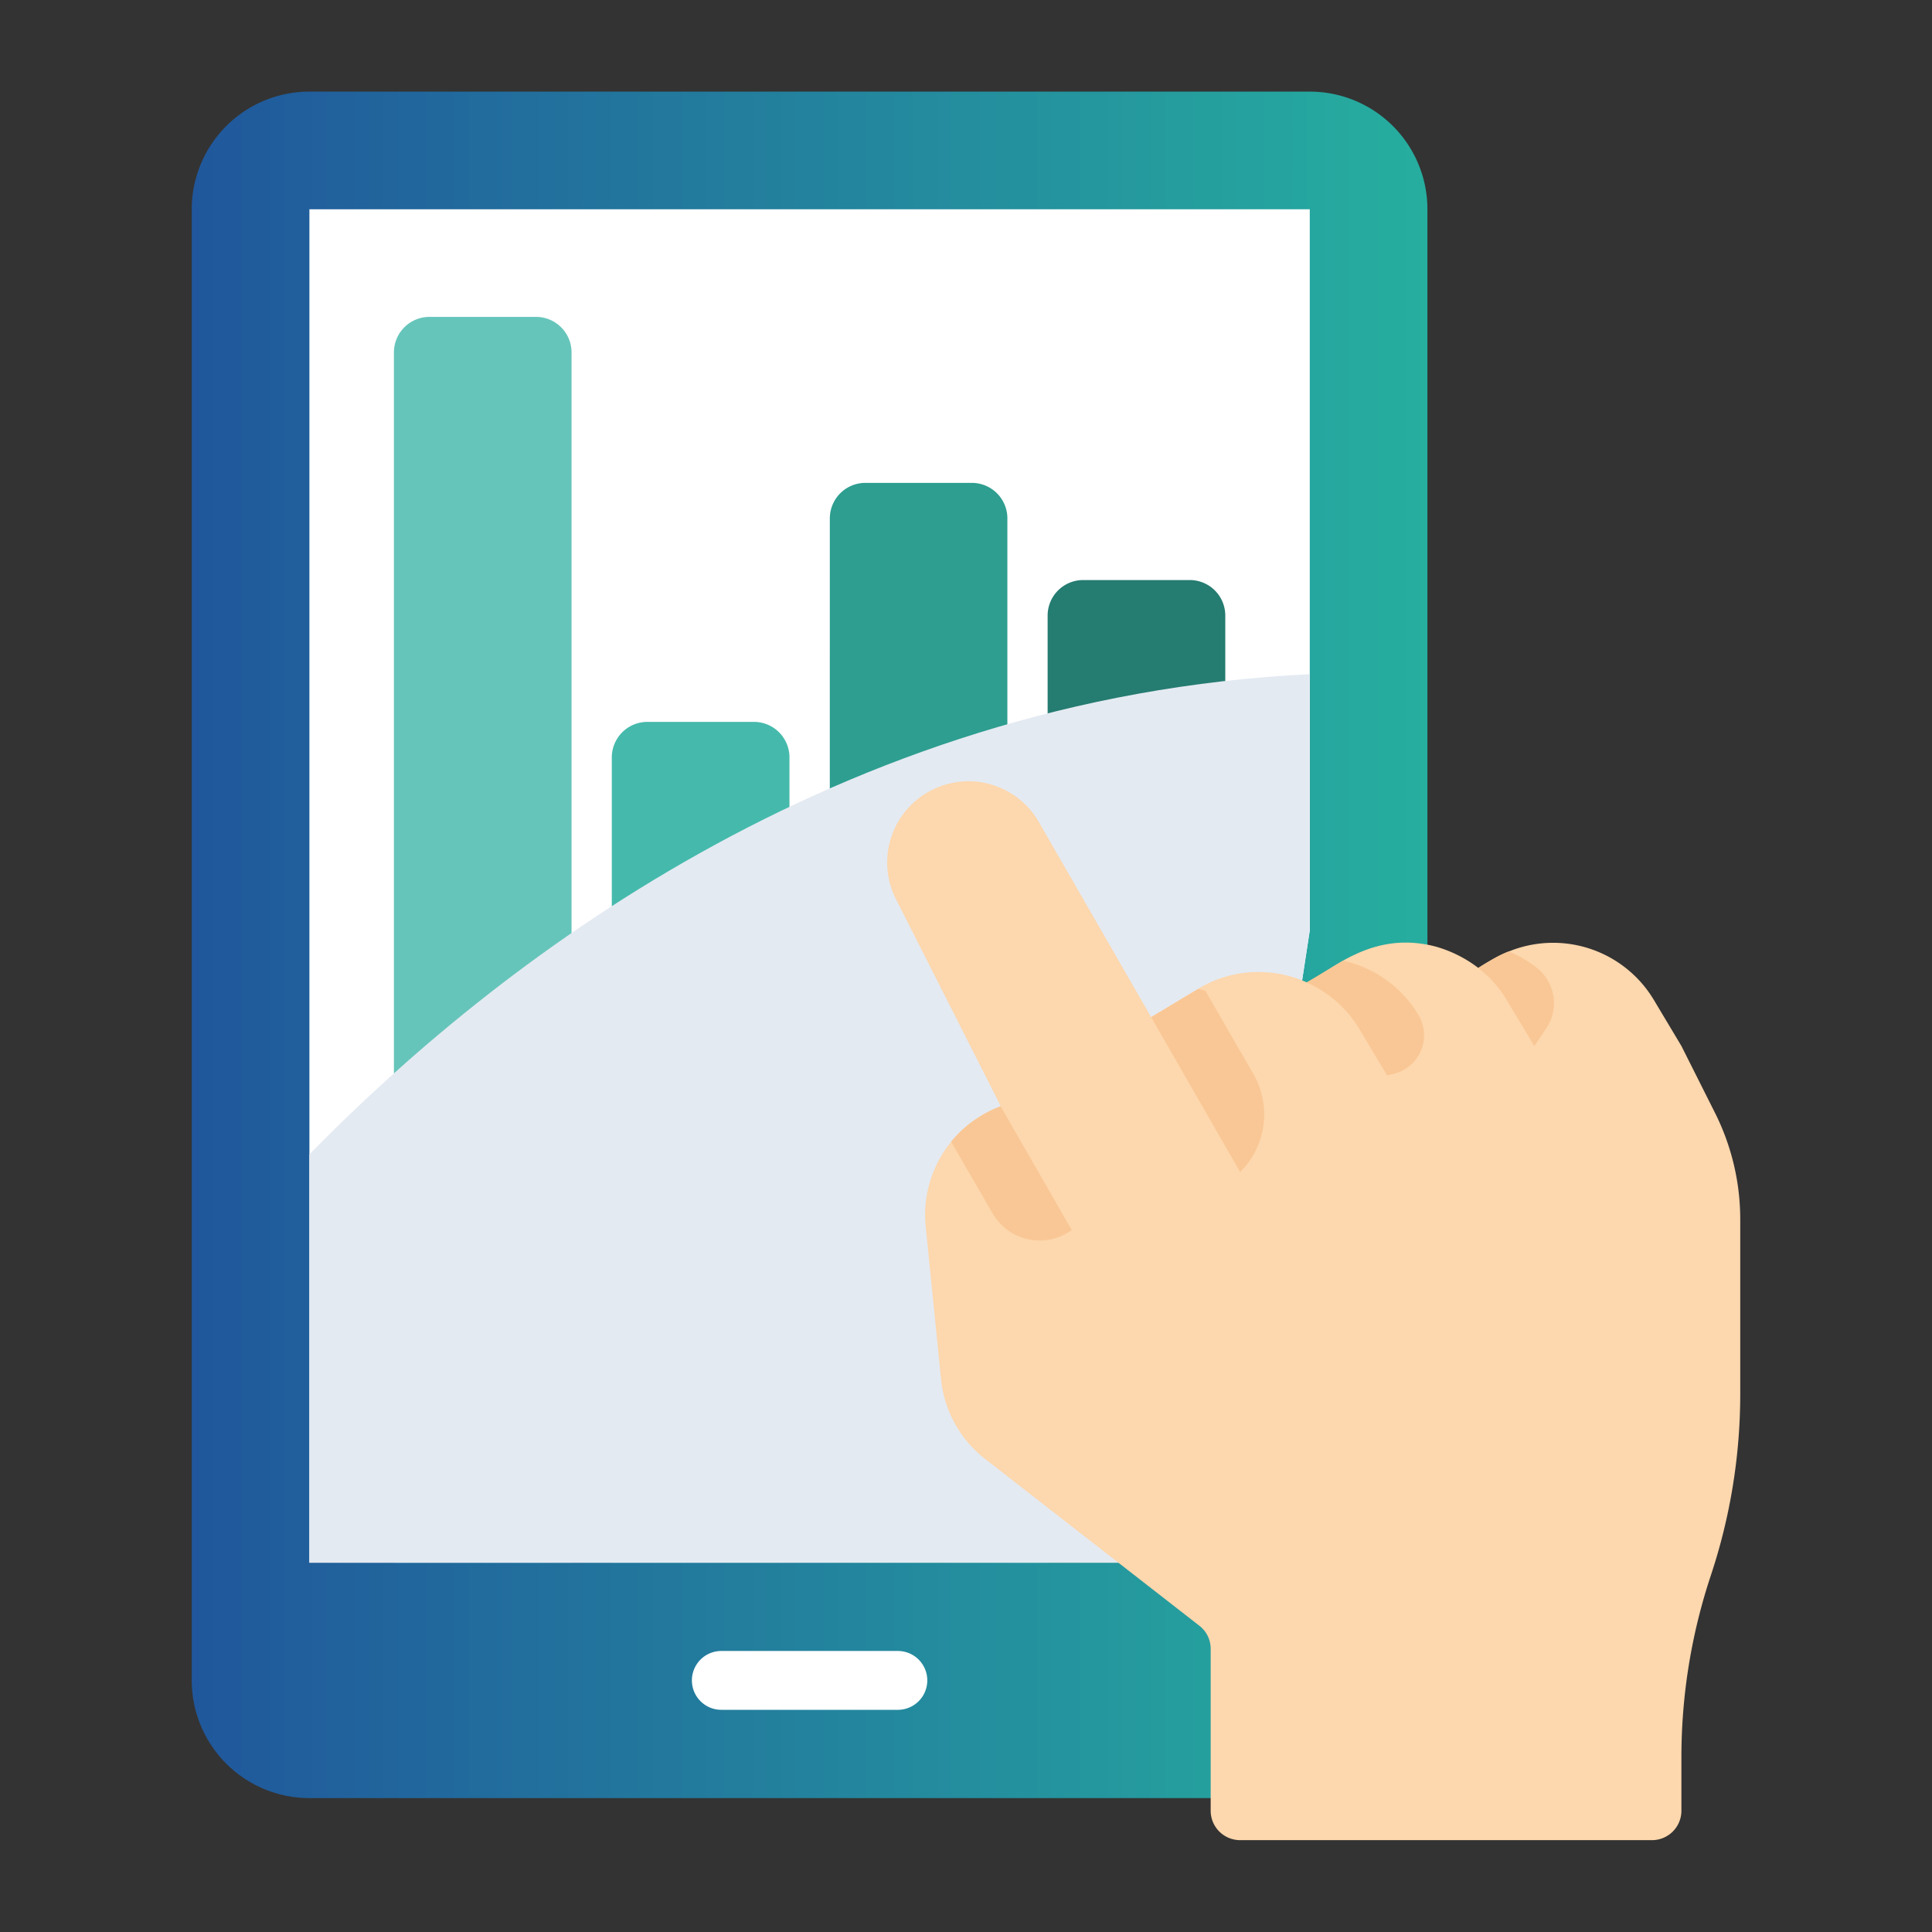 <svg xmlns="http://www.w3.org/2000/svg" xmlns:xlink="http://www.w3.org/1999/xlink" viewBox="0 0 480 480"><rect x="0" y="0" width="480" height="480" fill="#333333" stroke="none"/><defs><style>.a{isolation:isolate;}.b{fill:url(#a);}.c{fill:#fff;}.d{fill:#66c5ba;}.e{fill:#45baac;}.f{fill:#2d9e90;}.g{fill:#257c71;}.h{fill:#e4eaf2;mix-blend-mode:multiply;}.i{fill:#fdd7ad;}.j{fill:#f9c795;}</style><linearGradient id="a" x1="47.64" y1="234.74" x2="354.64" y2="234.74" gradientUnits="userSpaceOnUse"><stop offset="0" stop-color="#20579c"/><stop offset="1" stop-color="#26ae9f"/></linearGradient></defs><g class="a"><path class="b" d="M325.41,446.73H76.87a29.24,29.24,0,0,1-29.23-29.24V52A29.24,29.24,0,0,1,76.87,22.76H325.41A29.24,29.24,0,0,1,354.64,52V244.07Zm0,0"/><path class="c" d="M325.41,52V231.17L301.36,388.25H76.87V52Zm0,0"/><path class="d" d="M97.87,388.25H142V87.56a8.83,8.83,0,0,0-8.82-8.83H106.69a8.83,8.83,0,0,0-8.82,8.83Z"/><path class="e" d="M152,388.25h44.14V188.18a8.83,8.83,0,0,0-8.83-8.83H160.83a8.84,8.84,0,0,0-8.83,8.83Z"/><path class="f" d="M206.14,388.25h44.14V128.8a8.83,8.83,0,0,0-8.83-8.83H215a8.83,8.83,0,0,0-8.83,8.83Z"/><path class="g" d="M260.28,388.25h44.14V152.94a8.83,8.83,0,0,0-8.83-8.83H269.11a8.83,8.83,0,0,0-8.83,8.83Z"/><path class="h" d="M325.41,167.5v63.67L301.36,388.25H76.87V286.79C122,240.67,207.43,173.2,325.41,167.5Zm0,0"/><path class="c" d="M223.07,424.8H179.21a7.31,7.31,0,0,1,0-14.62h43.86a7.31,7.31,0,1,1,0,14.62Zm0,0"/><path class="i" d="M432.36,302.93v43.49a142.94,142.94,0,0,1-7.31,45,143.23,143.23,0,0,0-7.31,45v13.45a7.31,7.31,0,0,1-7.3,7.31H308.1a7.31,7.31,0,0,1-7.31-7.31V409.65a7.22,7.22,0,0,0-2.85-5.77L244.79,362.5a28.72,28.72,0,0,1-11-19.95L230,304.83a28.81,28.81,0,0,1,18.64-30l-26.32-52a20.15,20.15,0,0,1,10.82-27.27,20.46,20.46,0,0,1,7.45-1.46,20.23,20.23,0,0,1,17.77,10.59l27.63,48,1.1-.66,10.59-6.36a28.63,28.63,0,0,1,15.72-4.16,29,29,0,0,1,11.26,2.56c5.77-2.56,15.86-13.09,31.94-8.92a31.52,31.52,0,0,1,10.68,5.33,47.43,47.43,0,0,1,7.59-4.09,29.16,29.16,0,0,1,36,12l6.87,11.48,8.48,16.88a59.08,59.08,0,0,1,6.14,26.17Zm0,0"/><path class="j" d="M308.1,291.16,286,252.71l1.1-.66,10.59-6.36,1.77.46,11.9,20.62a20.2,20.2,0,0,1-3.21,24.39Zm0,0"/><path class="j" d="M266.29,305.64l-1.1.65a13.1,13.1,0,0,1-6.87,1.9,13.46,13.46,0,0,1-11.7-6.72l-10.31-17.84a29.29,29.29,0,0,1,12.29-8.77Zm0,0"/><path class="j" d="M346.27,266.78l-1.63.41-6.87-11.48a28.76,28.76,0,0,0-13.15-11.62l9.06-5.41a29.13,29.13,0,0,1,18.71,13.45,9.85,9.85,0,0,1-6.12,14.65Zm0,0"/><path class="j" d="M381.2,259.88l-6.88-11.48a27.42,27.42,0,0,0-7.08-7.9l3.5-2.12a24.82,24.82,0,0,1,4.09-2,29.17,29.17,0,0,1,7,4.09l.08.06A11.19,11.19,0,0,1,384,255.72Zm0,0"/></g></svg>